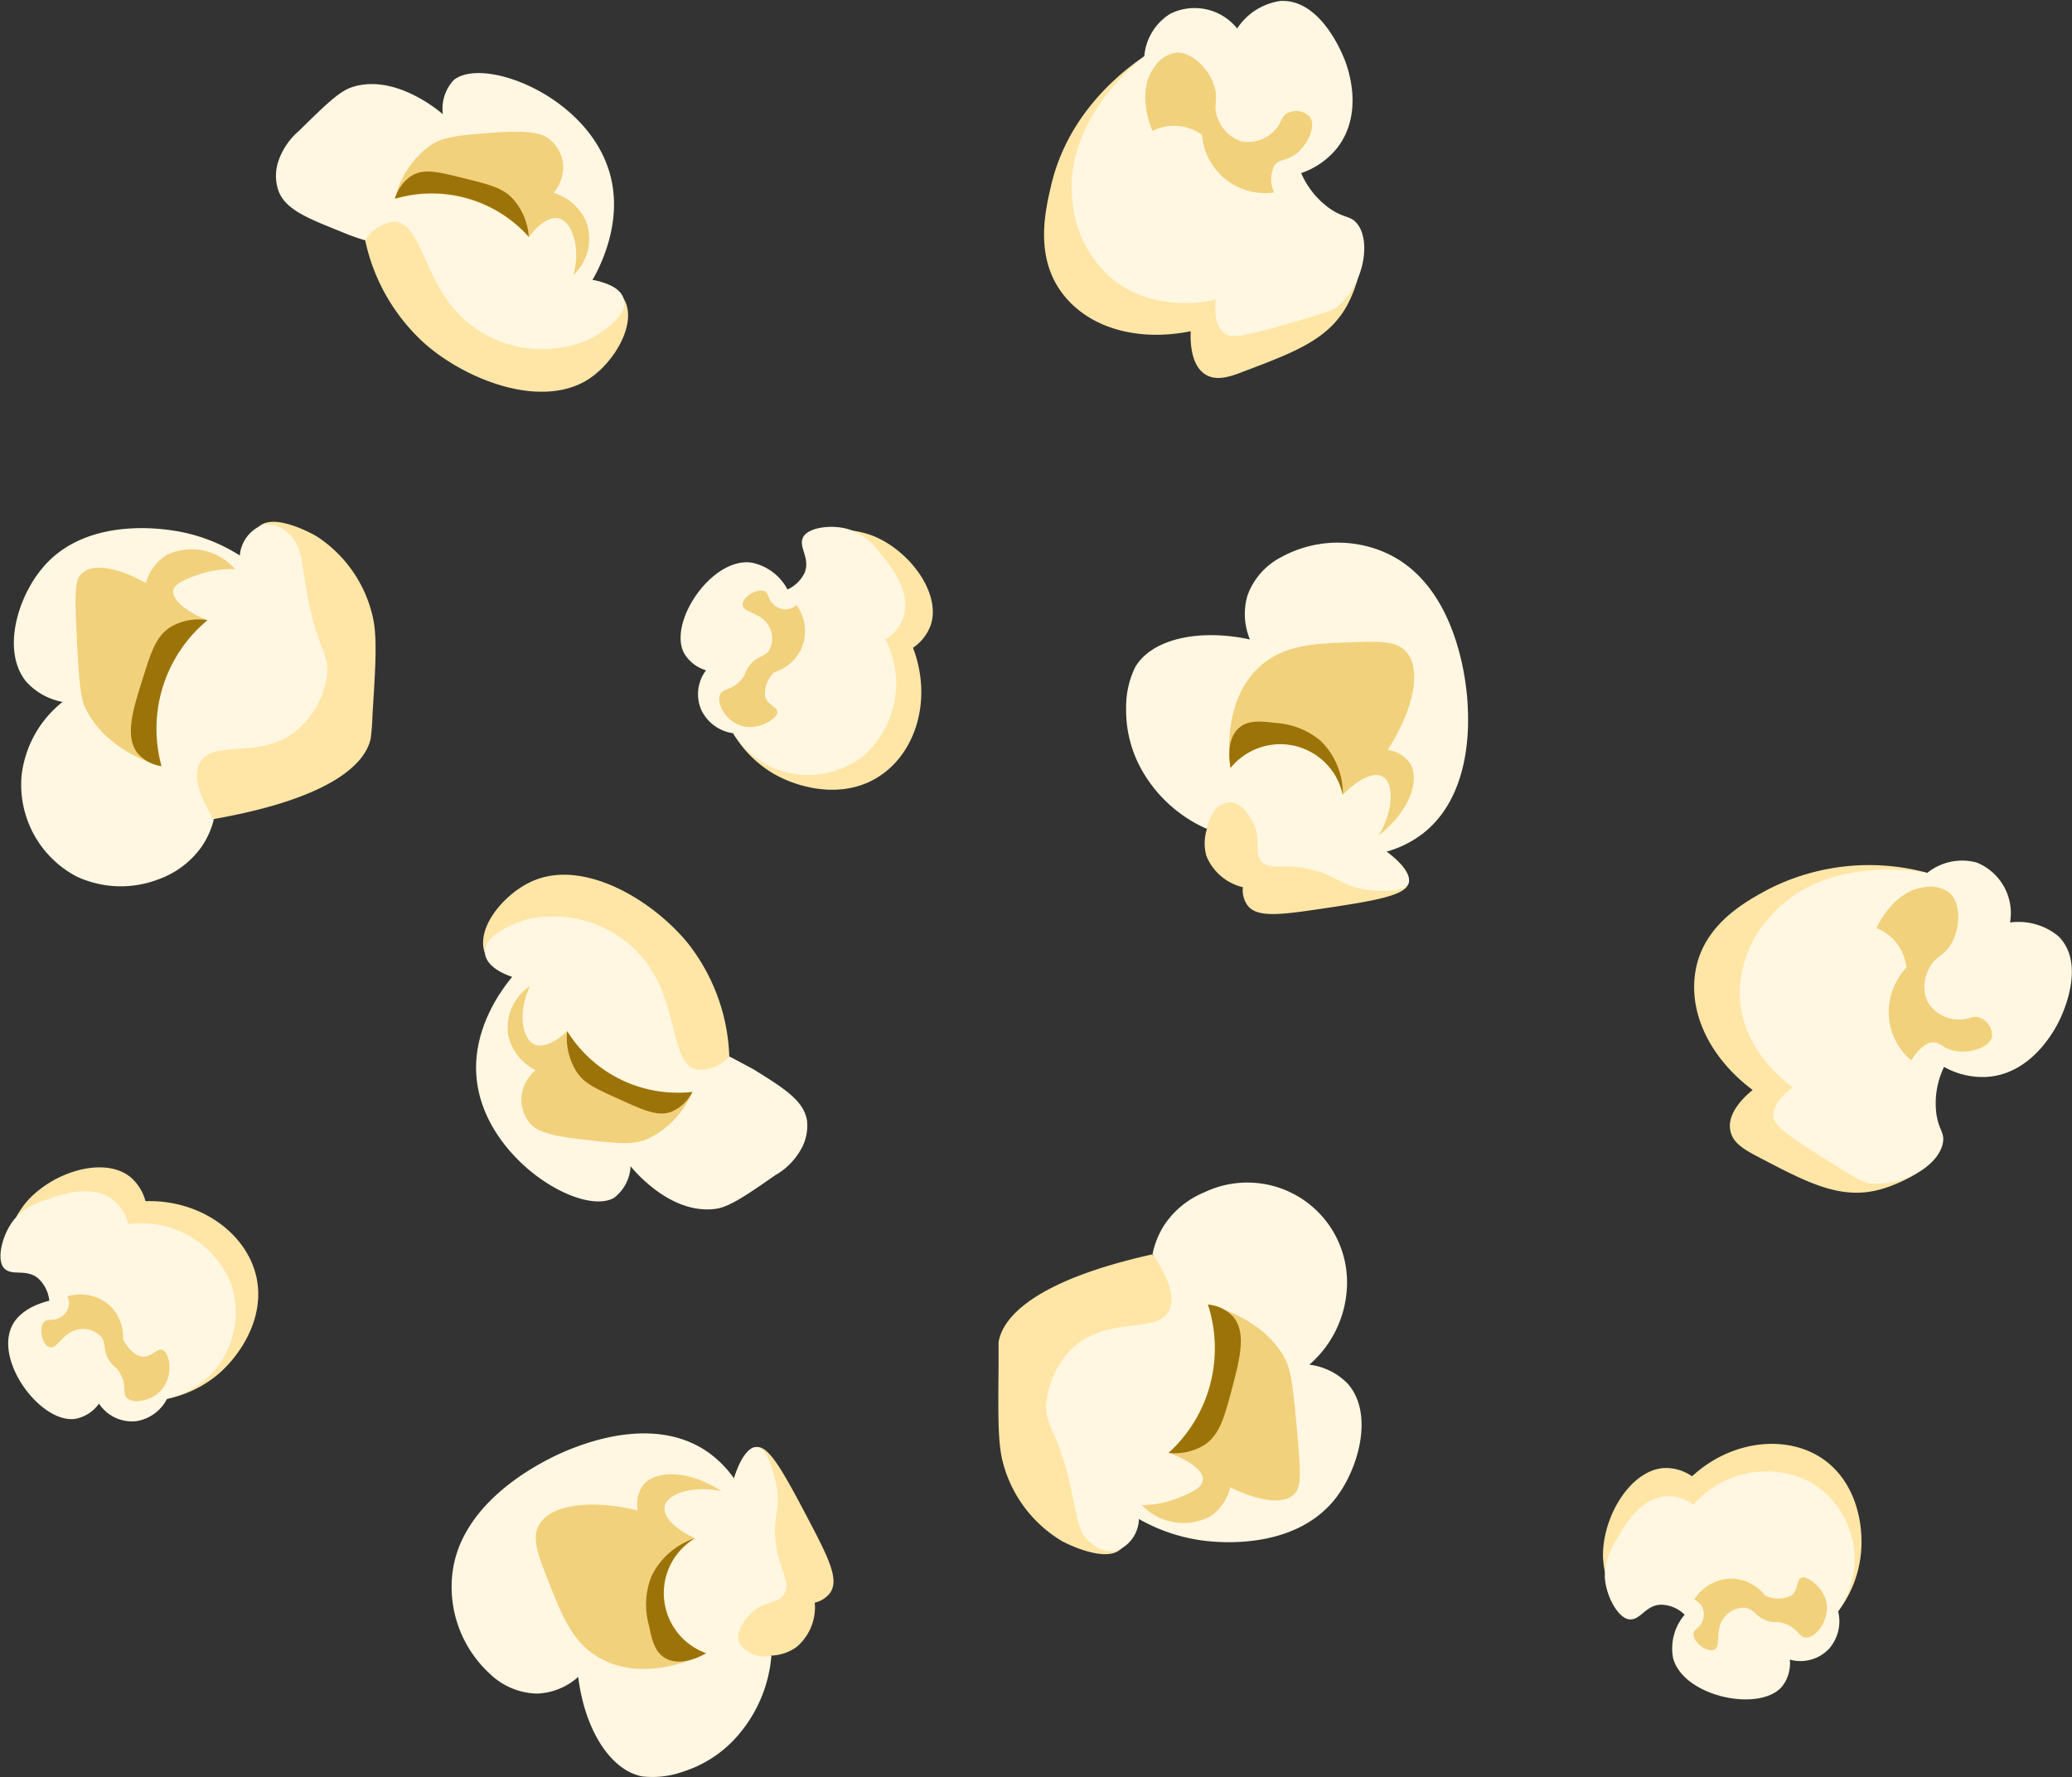 <svg xmlns="http://www.w3.org/2000/svg" viewBox="0 0 170.21 145.98"><rect x="0" y="0" width="170.21" height="145.98" fill="#333333" stroke="none"/><defs><style>.cls-1{fill:#ffe6a6;}.cls-2{fill:#fff7e1;}.cls-3{fill:#f2d17c;}.cls-4{fill:#9c7309;}</style></defs><g id="Layer_2" data-name="Layer 2"><g id="Layer_2-2" data-name="Layer 2"><path class="cls-1" d="M60.22,60.22a10.44,10.44,0,0,0,5.34-3.48c2.63-3.35,2.83-8.34.56-12.75a8.12,8.12,0,0,1,5.53,0c3.11,1.22,5.69,4.79,4.8,7.38A3.8,3.8,0,0,1,75,53.21c1.64,4.29.2,8.81-3,10.7-2.8,1.69-6.31.89-8.48-.37A9.33,9.33,0,0,1,60.22,60.22Z"/><path class="cls-2" d="M60.22,60.23a3.41,3.41,0,0,1-2.58-1.85A3.24,3.24,0,0,1,58,55.06a3.07,3.07,0,0,1-1.84-1.47c-1.23-2.55,2.31-7.78,5.53-7.38a4.28,4.28,0,0,1,3,2.21A2.84,2.84,0,0,0,66.12,47c.44-1.22-.58-2.08-.13-2.9s2.56-1.08,4-.53a5.55,5.55,0,0,1,2.38,1.95c.82,1,2.5,3.09,1.85,5.17a3.52,3.52,0,0,1-1.48,1.84,7.93,7.93,0,0,1-1.84,9.59,7.4,7.4,0,0,1-7,1.11A7.53,7.53,0,0,1,60.22,60.23Z"/><path class="cls-3" d="M63.62,55.22a2.36,2.36,0,0,0-.77,2c.22.74,1.06.85,1,1.33S62.36,60,61,59.65s-2.16-1.84-1.85-2.59c.23-.53.89-.32,1.66-1.13.55-.59.35-.85.92-1.45s1.14-.54,1.48-1.11a2.05,2.05,0,0,0,0-1.84c-.6-1.25-2.18-1.16-2.21-1.84s1.26-1.41,1.84-1.11c.36.18.21.65.74,1.11a1.45,1.45,0,0,0,1.11.36,1.32,1.32,0,0,0,.73-.36,3.61,3.61,0,0,1,.37,3.68A3.66,3.66,0,0,1,63.62,55.22Z"/><path class="cls-1" d="M94.15,4.52c-1.72,1.15-6.36,4.6-7.79,10.66-.49,2.08-1.35,5.74.78,8.74s6.25,4.18,10.67,3.29c0,.32-.16,2.75,1.26,3.58.84.49,1.86.21,3-.24,4.47-1.69,7.38-2.76,8.86-6,.79-1.71,1.65-5.08.38-6-2.16-1.53-7.43,6-14.33,4.57a6.63,6.63,0,0,1-2.94-1.27C90.72,19.14,90.81,12.26,94.15,4.52Z"/><path class="cls-2" d="M94,4.64c-.44.33-6.74,5.23-5.89,12a9.52,9.52,0,0,0,3.09,6.13c3.52,3,8.14,2,8.67,1.83-.2,1.89.4,2.52.66,2.73.56.46,1.34.39,5-.66,2.61-.75,3.92-1.13,4.37-1.51,2.13-1.78,2.8-5.41,1.53-6.85-.51-.58-1-.4-2.06-1.09a6.91,6.91,0,0,1-2.48-3,6.51,6.51,0,0,0,3-2.12c2.26-3,.73-6.83.49-7.39s-2-4.81-5.2-4.63a5.1,5.1,0,0,0-3.55,2.26,4.48,4.48,0,0,0-5.51-1.2A4.55,4.55,0,0,0,94,4.64Z"/><path class="cls-3" d="M104.67,15.81a5.2,5.2,0,0,1-5.93-4.74,3.94,3.94,0,0,0-4.07-.31c-.14-.33-1.33-3.17.13-5.21a2.63,2.63,0,0,1,1.7-1.21c1.38-.17,2.85,1.33,3.27,2.79.34,1.15-.18,1.57.3,2.67A3.1,3.1,0,0,0,102,11.62a3,3,0,0,0,2.79-1c.52-.6.44-1.06,1-1.34a1.56,1.56,0,0,1,1.81.31c.55.75-.18,2.41-1.27,3.15-.73.49-1.26.33-1.64.85A2.52,2.52,0,0,0,104.67,15.81Z"/><path class="cls-1" d="M59.91,86.78a15.89,15.89,0,0,0-3.42-9.32c-2.92-3.56-8.56-6.93-12.75-5.08-2.28,1-4.63,3.77-3.93,5.85a3.7,3.7,0,0,0,2.26,2c-.21.87-.49,2.12-.8,3.65a33.37,33.37,0,0,0-.83,5c.08,4.66,6.4,9.82,9.51,8.51A3.63,3.63,0,0,0,51.84,95a13.2,13.2,0,0,0,8.07-8.24Z"/><path class="cls-2" d="M59.91,86.78a3.25,3.25,0,0,1-2.67,1.09c-2.39-.56-1.3-6-4.89-9.68a9.63,9.63,0,0,0-9-2.68c-1.32.36-3.6,1.4-3.52,2.72s2,1.94,2.26,2c-.79.94-3.51,4.43-2.89,8.76.92,6.37,8.53,10.9,11.22,9.42a3.44,3.44,0,0,0,1.38-2.61c.34.42,3.34,4,7,3.5,1.09-.16,2.36-1,4.9-2.77a5.58,5.58,0,0,0,2.16-2.23,3.91,3.91,0,0,0,.44-2.21c-.24-1.67-1.89-2.69-4.43-4.27C61,87.36,60.34,87,59.91,86.78Z"/><path class="cls-3" d="M43.53,81c-1.07,2.36-.56,4.39.39,4.8.71.31,1.79-.24,2.67-1.1a10.66,10.66,0,0,0,10.28,5,7.4,7.4,0,0,1-3.72,3.88c-1.18.49-2.6.34-5.45,0-3.09-.33-3.83-.86-4.26-1.42a3.14,3.14,0,0,1-.61-2A3.22,3.22,0,0,1,44,87.91a4.23,4.23,0,0,1-2.25-2.86A4.1,4.1,0,0,1,43.53,81Z"/><path class="cls-1" d="M99.15,68.09a3.76,3.76,0,0,1,1-3c2.12-1.87,7.61,0,13.72,4.83,1.77,1.32,1.94,2.12,1.85,2.58C115.53,73.57,113,74,108,74.73c-3.28.49-4.83.56-5.53-.37a2.15,2.15,0,0,1-.37-1.48,4.3,4.3,0,0,1-3-2.58A3.82,3.82,0,0,1,99.15,68.09Z"/><path class="cls-2" d="M99.15,68.09a11.38,11.38,0,0,1-5.53-5.16,10,10,0,0,1-1.11-4.8,7.4,7.4,0,0,1,.74-3.32c1.33-2.29,5.16-3.2,9.43-2.28a5.43,5.43,0,0,1-.2-3.62,5.74,5.74,0,0,1,2.78-3.15,9.68,9.68,0,0,1,8.39-.43C120,48,120.53,56.94,120.57,58c.07,1.5.32,7.37-3.71,10.49a8.8,8.8,0,0,1-3,1.48c1.27.92,2.09,2,1.85,2.58-.38.93-3.06.58-3.39.54-2.23-.3-2.43-1.18-4.74-1.69s-3.37.15-4-.69.13-1.85-.74-3.32c-.19-.34-.88-1.52-1.84-1.48S99.4,66.81,99.15,68.09Z"/><path class="cls-3" d="M113.26,68.62c1.32-2.26,1.17-4.32.36-4.8s-2.1.23-3.32,1.48a5.24,5.24,0,0,0-9.22-2.21c-.07-.48-.78-5.64,2.58-8.49,2-1.65,4.33-1.74,7.38-1.84,2.24-.08,3.61-.13,4.43.73,1.34,1.41.72,4.7-1.48,8.12a2.65,2.65,0,0,1,1.85,1.11C116.67,64.07,115.81,66.63,113.26,68.62Z"/><path class="cls-1" d="M91,119.59c2,3.57,2.26,6.69,1,7.72s-4.3-.46-4.75-.71a10.64,10.64,0,0,1-4.81-6.27c-.47-1.6-.45-3.76-.41-8.09,0-1.21,0-1.82,0-2,.22-1.22,1.47-4.71,12.63-7.2a8.28,8.28,0,0,1,2.4,3.71C98.33,110.86,95.91,116,91,119.59Z"/><path class="cls-2" d="M93.56,124.78a2.89,2.89,0,0,1-1.88,2.63,2.45,2.45,0,0,1-1.91-.55c-1.43-1-1.26-2.61-2.06-5.72-1-3.93-2-4.15-1.73-6.13a7.27,7.27,0,0,1,2.16-4.3c3-2.69,6.78-1.06,7.86-3,.37-.68.51-2-1.32-4.7a7,7,0,0,1,.95-2.36,7.23,7.23,0,0,1,3.29-2.7,8.19,8.19,0,0,1,11.72,7.91,8.94,8.94,0,0,1-3.08,6.24,5.32,5.32,0,0,1,3.13,1.54c2.15,2.38,1,6.83-.92,9.37-3.23,4.22-9.25,3.7-10.42,3.6A14.46,14.46,0,0,1,93.56,124.78Z"/><path class="cls-3" d="M96,119.34a11.62,11.62,0,0,0,3.22-12.19c1.43.38,4.8,1.51,6.39,4.55.5,1,.68,2.83,1,6.57.31,3.37.17,4-.3,4.48-1.43,1.35-4.94-.42-5.25-.58a4,4,0,0,1-1.61,2.38,4.73,4.73,0,0,1-5.65-.91,8.39,8.39,0,0,0,3.26-.7c.83-.36,1.65-.71,1.73-1.29C99,120.91,97.8,120,96,119.34Z"/><path class="cls-1" d="M151,132.36a10.46,10.46,0,0,0-5.21-3.66c-4.1-1.2-8.8.47-12.05,4.22a8.09,8.09,0,0,1-2.06-5.14c0-3.33,2.33-7.06,5.06-7.19a3.79,3.79,0,0,1,2.26.68c3.37-3.11,8.11-3.46,11-1.24,2.61,2,3.18,5.53,2.82,8A9.33,9.33,0,0,1,151,132.36Z"/><path class="cls-2" d="M151,132.36a3.42,3.42,0,0,1-.75,3.08,3.24,3.24,0,0,1-3.22.89,3.07,3.07,0,0,1-.68,2.26c-1.91,2.09-8.09.75-8.91-2.39a4.26,4.26,0,0,1,.95-3.56,2.82,2.82,0,0,0-1.91-.82c-1.3,0-1.71,1.31-2.65,1.2s-1.95-2-2-3.54a5.53,5.53,0,0,1,.92-2.93c.63-1.14,1.94-3.47,4.11-3.64a3.55,3.55,0,0,1,2.26.69,7.92,7.92,0,0,1,9.59-1.86,7.38,7.38,0,0,1,3.64,6.09A7.59,7.59,0,0,1,151,132.36Z"/><path class="cls-3" d="M145,131.06a2.41,2.41,0,0,0,2.16,0c.6-.48.39-1.3.84-1.47s1.94.89,2.07,2.25-.9,2.69-1.71,2.68c-.57,0-.62-.71-1.67-1.12-.75-.29-.91,0-1.68-.32s-.93-.86-1.58-1a2,2,0,0,0-1.71.69c-.94,1-.27,2.45-.89,2.74s-1.78-.65-1.71-1.3c0-.4.53-.43.75-1.1a1.44,1.44,0,0,0-.07-1.16,1.34,1.34,0,0,0-.62-.55,3.65,3.65,0,0,1,3.29-1.72A3.69,3.69,0,0,1,145,131.06Z"/><path class="cls-1" d="M30,19.74a15.85,15.85,0,0,0,5,8.58c3.49,3,9.64,5.32,13.45,2.76,2.06-1.39,3.89-4.53,2.84-6.45A3.79,3.79,0,0,0,48.67,23c0-.88.12-2.17.15-3.72a34.46,34.46,0,0,0,0-5.05c-.91-4.57-8-8.54-10.87-6.71a3.66,3.66,0,0,0-1.43,2.67A13.15,13.15,0,0,0,30,19.74Z"/><path class="cls-2" d="M30,19.74A3.24,3.24,0,0,1,32.4,18.2c2.45.13,2.32,5.63,6.52,8.67a9.61,9.61,0,0,0,9.34,1.06c1.24-.59,3.31-2,3-3.3S48.93,23.07,48.67,23c.61-1.06,2.68-5,1.31-9.12-2-6.11-10.31-9.24-12.7-7.31a3.45,3.45,0,0,0-.9,2.81c-.41-.35-4-3.35-7.46-2.22-1.05.34-2.15,1.42-4.35,3.58a5.71,5.71,0,0,0-1.73,2.58,3.82,3.82,0,0,0,0,2.25c.52,1.6,2.33,2.32,5.11,3.43C28.78,19.36,29.5,19.6,30,19.74Z"/><path class="cls-3" d="M47.11,22.59c.64-2.51-.22-4.41-1.22-4.65-.76-.18-1.73.55-2.44,1.54a10.7,10.7,0,0,0-11-3.13,7.37,7.37,0,0,1,3-4.47c1.08-.69,2.5-.79,5.36-1,3.1-.22,3.92.18,4.44.65a3.14,3.14,0,0,1,1,1.85,3.26,3.26,0,0,1-.78,2.46,4.26,4.26,0,0,1,2.71,2.42A4.12,4.12,0,0,1,47.11,22.59Z"/><path class="cls-1" d="M158.5,71.75A18.25,18.25,0,0,0,145.36,73c-1.88,1-5.19,2.8-6,6.37s1,7.46,4.62,10.17c-.26.2-2.16,1.71-1.84,3.32.19,1,1.07,1.53,2.19,2.12,4.23,2.22,7,3.69,10.36,2.66,1.81-.55,4.9-2.14,4.73-3.7-.28-2.63-9.43-1.56-12.93-7.69a6.73,6.73,0,0,1-1-3C145.29,78.88,150.5,74.39,158.5,71.75Z"/><path class="cls-2" d="M158.31,71.71c-.54-.11-8.39-1.58-12.86,3.54a9.54,9.54,0,0,0-2.54,6.37c.08,4.65,3.93,7.39,4.38,7.7-1.54,1.11-1.62,2-1.6,2.31,0,.73.6,1.26,3.79,3.29,2.29,1.45,3.45,2.18,4,2.26,2.75.41,5.9-1.5,6.14-3.4.1-.77-.36-1-.55-2.27a6.87,6.87,0,0,1,.63-3.87,6.44,6.44,0,0,0,3.56.82c3.72-.27,5.59-4,5.86-4.53s2.28-4.69,0-7a5.12,5.12,0,0,0-4-1.15,4.48,4.48,0,0,0-2.75-4.93A4.58,4.58,0,0,0,158.31,71.71Z"/><path class="cls-3" d="M157,87.11a5.27,5.27,0,0,1-1.84-3.63,5.39,5.39,0,0,1,1.45-4,4,4,0,0,0-.86-2.07,4,4,0,0,0-1.6-1.18c.15-.33,1.48-3.1,4-3.36a2.65,2.65,0,0,1,2,.47c1,.92.89,3,.08,4.3-.64,1-1.3.9-1.8,2a3.08,3.08,0,0,0-.08,2.66A3,3,0,0,0,161,83.75c.79,0,1.08-.37,1.64-.15a1.56,1.56,0,0,1,1,1.56c-.2.9-1.93,1.46-3.21,1.13-.85-.21-1.08-.71-1.72-.66S157.4,86.47,157,87.11Z"/><path class="cls-1" d="M63.36,136a3.72,3.72,0,0,1-3.16,0c-2.45-1.39-2.49-7.19.09-14.55.67-2.1,1.38-2.52,1.84-2.58,1.07-.13,2.27,2.11,4.62,6.6,1.54,2.94,2.1,4.38,1.46,5.35a2.17,2.17,0,0,1-1.28.83,4.26,4.26,0,0,1-1.48,3.63A3.78,3.78,0,0,1,63.36,136Z"/><path class="cls-2" d="M63.37,136a11.42,11.42,0,0,1-3.08,6.92,9.86,9.86,0,0,1-4.17,2.61,7.51,7.51,0,0,1-3.38.39c-2.6-.51-4.71-3.84-5.24-8.17a5.37,5.37,0,0,1-3.35,1.37,5.74,5.74,0,0,1-3.88-1.6,9.68,9.68,0,0,1-3.15-7.8c.44-6.88,8.74-10.28,9.69-10.66,1.4-.55,6.86-2.7,11.13.08a8.79,8.79,0,0,1,2.36,2.31c.46-1.5,1.17-2.62,1.84-2.58,1,0,1.54,2.7,1.61,3,.45,2.21-.33,2.68,0,5s1.24,3.13.67,4.06-1.79.48-2.9,1.78c-.26.29-1.15,1.33-.8,2.22A2.44,2.44,0,0,0,63.37,136Z"/><path class="cls-3" d="M59.27,122.49c-2.58-.51-4.47.31-4.66,1.22s.9,1.92,2.48,2.66a5.25,5.25,0,0,0,.92,9.44c-.43.22-5.07,2.57-8.87.32-2.2-1.3-3-3.52-4.15-6.37-.81-2.09-1.29-3.37-.75-4.43.9-1.72,4.21-2.21,8.16-1.25a2.64,2.64,0,0,1,.44-2.1C53.85,120.75,56.55,120.72,59.27,122.49Z"/><path class="cls-1" d="M22,50.93c-1.81-3.66-1.95-6.79-.63-7.76s4.27.66,4.71.93a10.71,10.71,0,0,1,4.52,6.48c.39,1.62.28,3.78,0,8.1a19.08,19.08,0,0,1-.15,2c-.27,1.21-1.68,4.63-12.94,6.61a8.3,8.3,0,0,1-2.22-3.81C14.3,59.31,17,54.28,22,50.93Z"/><path class="cls-2" d="M19.7,45.63a2.94,2.94,0,0,1,2-2.55,2.48,2.48,0,0,1,1.88.64c1.38,1.11,1.14,2.67,1.79,5.81.83,4,1.77,4.24,1.45,6.21a7.22,7.22,0,0,1-2.36,4.19c-3.06,2.55-6.82.75-8,2.65-.41.66-.6,2,1.1,4.75a6.85,6.85,0,0,1-1.06,2.31,7.37,7.37,0,0,1-3.4,2.56A8.62,8.62,0,0,1,6.29,72a8.52,8.52,0,0,1-4.52-8.25,9,9,0,0,1,3.37-6.09,5.32,5.32,0,0,1-3-1.68c-2-2.48-.72-6.87,1.34-9.31C6.85,42.6,12.84,43.39,14,43.55A14.14,14.14,0,0,1,19.7,45.63Z"/><path class="cls-3" d="M17,50.94a11.63,11.63,0,0,0-3.78,12C11.8,62.53,8.49,61.25,7,58.14c-.46-1-.55-2.86-.73-6.61-.17-3.38,0-4.05.49-4.46,1.5-1.29,4.92.65,5.22.82a4,4,0,0,1,1.72-2.31,4.74,4.74,0,0,1,5.61,1.17,8.73,8.73,0,0,0-3.3.55c-.84.32-1.67.64-1.78,1.21C14.13,49.24,15.25,50.22,17,50.94Z"/><path class="cls-4" d="M46.59,84.7a10.71,10.71,0,0,0,10.29,5,3.45,3.45,0,0,1-1.69,1.61c-1.06.41-2.09,0-4.11-.92S48,89.06,47.34,88A5.23,5.23,0,0,1,46.59,84.7Z"/><path class="cls-4" d="M110.31,65.3a5.25,5.25,0,0,0-9.22-2.22c0-.1-.52-2.27.73-3.32.78-.64,1.79-.51,3-.37a6.29,6.29,0,0,1,3.68,1.48A6.07,6.07,0,0,1,110.31,65.3Z"/><path class="cls-4" d="M96,119.35a11.6,11.6,0,0,0,3.23-12.19,3.26,3.26,0,0,1,2,.92c1.22,1.31.63,3.54-.11,6.31-.61,2.28-1,3.5-2.17,4.3A4.68,4.68,0,0,1,96,119.35Z"/><path class="cls-4" d="M43.44,19.45a10.7,10.7,0,0,0-11-3.13,3.38,3.38,0,0,1,1.38-1.89c1-.59,2.06-.34,4.2.19s3.25.79,4.1,1.7A5.21,5.21,0,0,1,43.44,19.45Z"/><path class="cls-4" d="M57.09,126.36A5.24,5.24,0,0,0,58,135.8c-.09.06-2,1.23-3.38.39-.86-.52-1.07-1.52-1.31-2.67a6.34,6.34,0,0,1,.19-4A6.08,6.08,0,0,1,57.09,126.36Z"/><path class="cls-4" d="M17.05,50.94a11.58,11.58,0,0,0-3.78,12,3.25,3.25,0,0,1-1.91-1c-1.16-1.38-.46-3.58.4-6.31.71-2.25,1.11-3.45,2.36-4.19A4.64,4.64,0,0,1,17.05,50.94Z"/><path class="cls-1" d="M13.71,114.91a10.39,10.39,0,0,0-1.53-6.18C9.88,105.13,5.24,103.3.32,104a8.16,8.16,0,0,1,1.82-5.23c2.18-2.53,6.4-3.8,8.55-2.1a3.89,3.89,0,0,1,1.26,2c4.58-.14,8.38,2.71,9.13,6.31.67,3.2-1.24,6.25-3.14,7.89A9.47,9.47,0,0,1,13.71,114.91Z"/><path class="cls-2" d="M13.72,114.91a3.43,3.43,0,0,1-2.59,1.84,3.26,3.26,0,0,1-3-1.45,3.05,3.05,0,0,1-2,1.26c-2.81.32-6.58-4.74-5.14-7.65.15-.32.81-1.51,3.06-2.06A2.88,2.88,0,0,0,3.12,105c-1-.82-2.15-.13-2.79-.83s-.16-2.78.84-4a5.48,5.48,0,0,1,2.62-1.61c1.22-.44,3.73-1.34,5.48,0a3.47,3.47,0,0,1,1.26,2,7.93,7.93,0,0,1,8.45,4.9,7.39,7.39,0,0,1-1.26,7A7.47,7.47,0,0,1,13.72,114.91Z"/><path class="cls-3" d="M10.11,110.05c.36.62.92,1.36,1.65,1.39s1.15-.72,1.59-.55c.59.23.88,1.94.09,3.06s-2.45,1.43-3,.89c-.43-.39,0-1-.53-1.94-.37-.71-.68-.61-1.06-1.35s-.13-1.25-.56-1.76a2,2,0,0,0-1.74-.6c-1.38.15-1.81,1.67-2.47,1.48s-.91-1.66-.44-2.1c.3-.28.69,0,1.29-.34a1.41,1.41,0,0,0,.71-.92,1.35,1.35,0,0,0-.1-.82,3.63,3.63,0,0,1,3.6.87A3.65,3.65,0,0,1,10.11,110.05Z"/></g></g></svg>